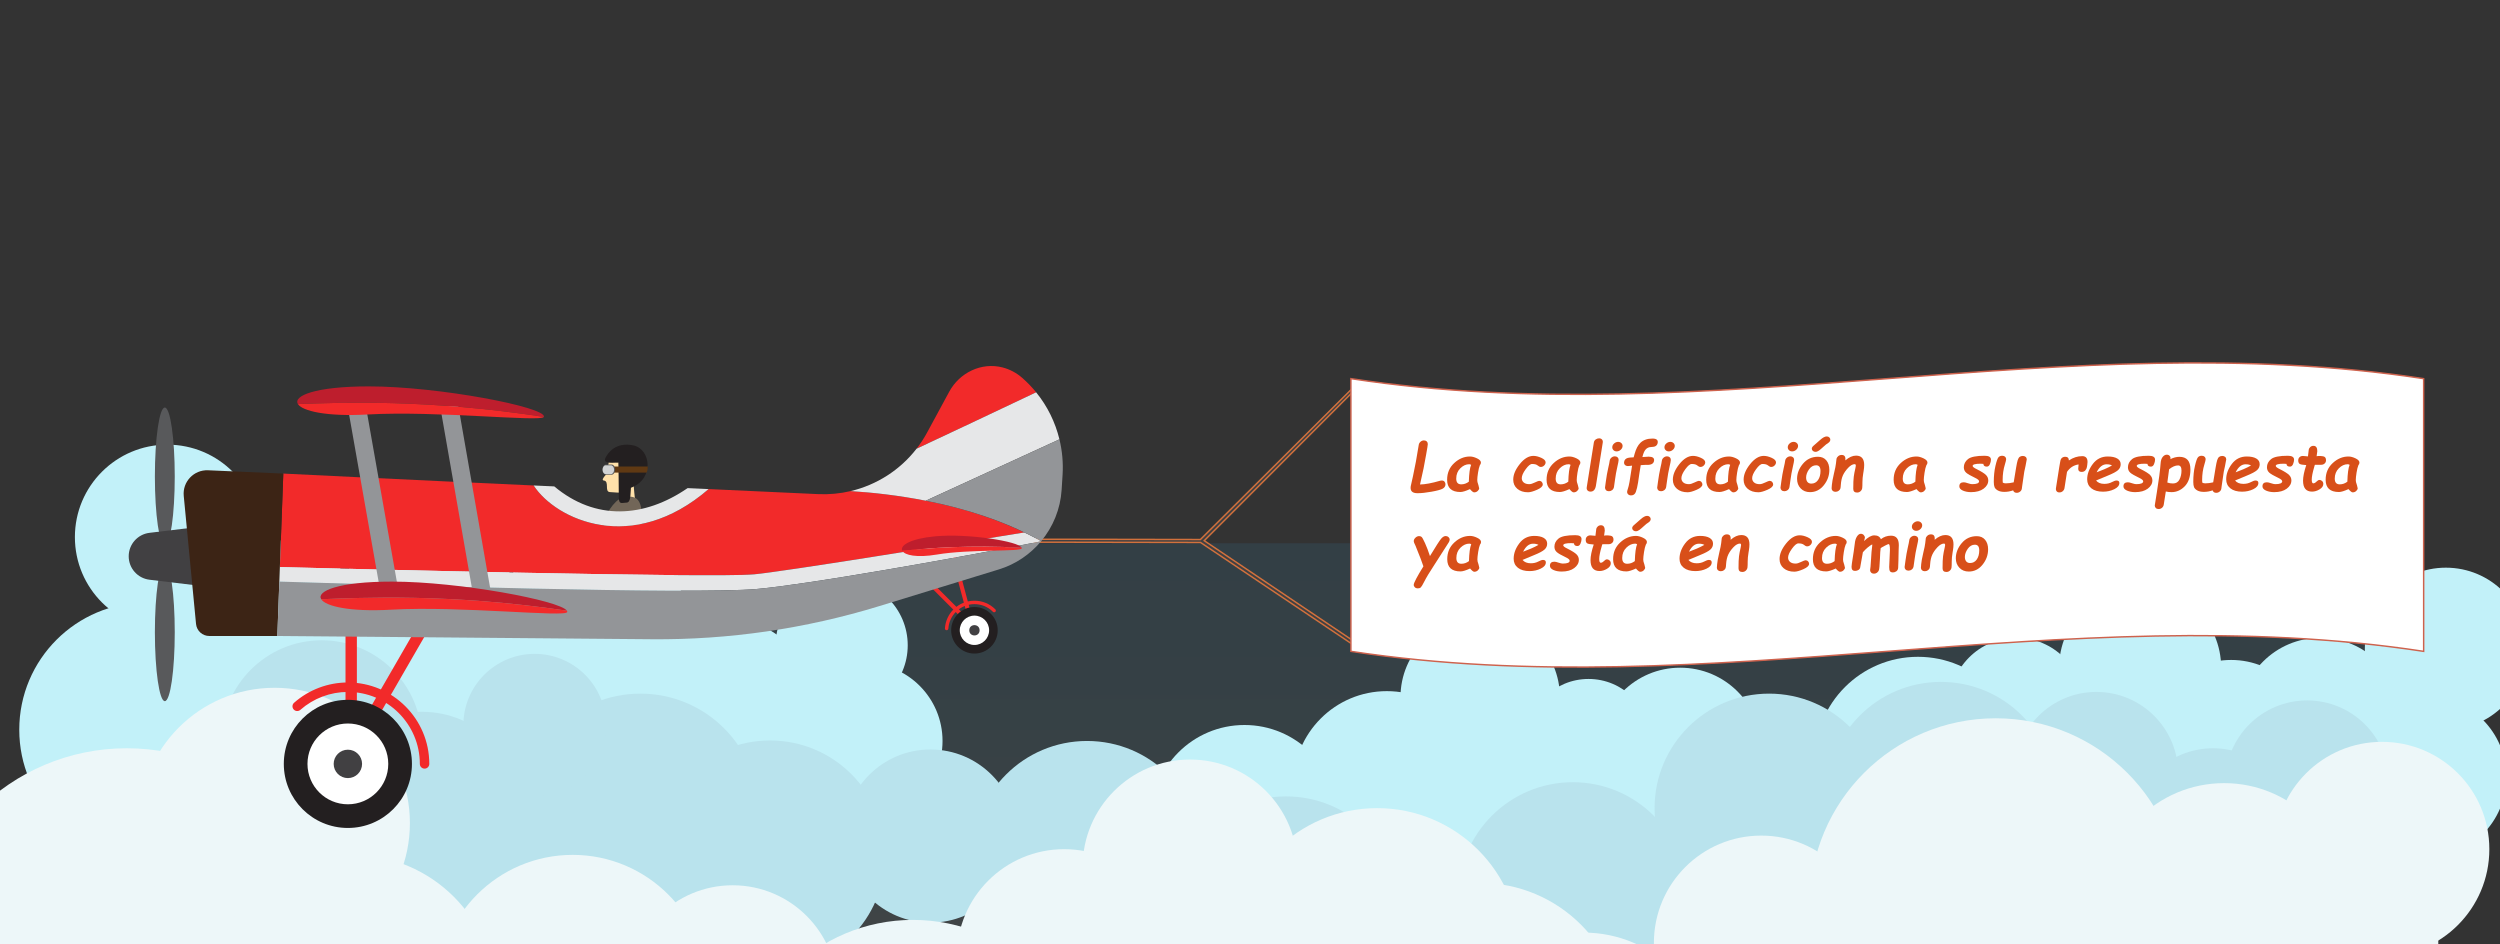 <?xml version="1.0" encoding="utf-8"?>
<!-- Generator: Adobe Illustrator 16.0.3, SVG Export Plug-In . SVG Version: 6.00 Build 0)  -->
<!DOCTYPE svg PUBLIC "-//W3C//DTD SVG 1.1//EN" "http://www.w3.org/Graphics/SVG/1.1/DTD/svg11.dtd">
<svg version="1.1" xmlns="http://www.w3.org/2000/svg" xmlns:xlink="http://www.w3.org/1999/xlink" x="0px" y="0px" width="1700px"
	 height="642.185px" viewBox="0 0 1700 642.185" enable-background="new 0 0 1700 642.185" xml:space="preserve">
<rect x="0" y="0" width="1700" height="642.185" fill="#333333" stroke="none"/>
<g id="Layer_2">
	<linearGradient id="SVGID_1_" gradientUnits="userSpaceOnUse" x1="856.451" y1="725.837" x2="856.451" y2="302.495">
		<stop  offset="0" style="stop-color:#FFFFFF"/>
		<stop  offset="0.132" style="stop-color:#CCEBF8"/>
		<stop  offset="0.286" style="stop-color:#98D6F0"/>
		<stop  offset="0.43" style="stop-color:#6FC6EB"/>
		<stop  offset="0.56" style="stop-color:#51BBE6"/>
		<stop  offset="0.672" style="stop-color:#3FB4E4"/>
		<stop  offset="0.753" style="stop-color:#39B1E3"/>
		<stop  offset="1" style="stop-color:#278FE1"/>
	</linearGradient>
	<rect x="99.904" y="369.394" opacity="0.1" fill="url(#SVGID_1_)" width="1513.096" height="272.791"/>
</g>
<g id="Layer_1">
	<g>
		<defs>
			<rect id="SVGID_2_" y="-557.815" width="1700" height="1200"/>
		</defs>
		<clipPath id="SVGID_3_">
			<use xlink:href="#SVGID_2_"  overflow="visible"/>
		</clipPath>
		<g clip-path="url(#SVGID_3_)">
			<g>
				<circle fill="#C2F1F9" cx="186.147" cy="430.132" r="62.87"/>
				<circle fill="#C2F1F9" cx="113.797" cy="365.232" r="62.87"/>
				<circle fill="#C2F1F9" cx="99.624" cy="496.218" r="86.523"/>
				<circle fill="#C2F1F9" cx="290.601" cy="442.182" r="76.951"/>
				<circle fill="#C2F1F9" cx="403.06" cy="422.601" r="63.501"/>
				<circle fill="#C2F1F9" cx="1036.119" cy="559.72" r="63.501"/>
				<circle fill="#C2F1F9" cx="943.028" cy="533.473" r="63.501"/>
				<circle fill="#C2F1F9" cx="1006.53" cy="474.122" r="54.202"/>
				<circle fill="#C2F1F9" cx="1080.21" cy="503.868" r="42.178"/>
				<circle fill="#C2F1F9" cx="846.244" cy="556.502" r="63.501"/>
				<circle fill="#C2F1F9" cx="1142.53" cy="509.13" r="55.101"/>
				<circle fill="#C2F1F9" cx="1455.284" cy="454.029" r="55.101"/>
				<circle fill="#C2F1F9" cx="1577.854" cy="488.807" r="55.101"/>
				<circle fill="#C2F1F9" cx="1649.276" cy="528.324" r="55.101"/>
				<circle fill="#C2F1F9" cx="1663.19" cy="441.117" r="55.101"/>
				<circle fill="#C2F1F9" cx="1517.187" cy="503.867" r="55.101"/>
				<circle fill="#C2F1F9" cx="1371.197" cy="479.21" r="45.505"/>
				<circle fill="#C2F1F9" cx="1304.204" cy="516.79" r="70.162"/>
				<circle fill="#C2F1F9" cx="1455.284" cy="516.79" r="55.101"/>
				<circle fill="#C2F1F9" cx="491.574" cy="483.421" r="63.501"/>
				<circle fill="#C2F1F9" cx="572.333" cy="438.791" r="44.92"/>
				<circle fill="#C2F1F9" cx="587.894" cy="503.867" r="53.031"/>
			</g>
			<g>
				<circle fill="#B9E3ED" cx="523.635" cy="581.727" r="78.211"/>
				<circle fill="#B9E3ED" cx="286.878" cy="552.134" r="68.123"/>
				<circle fill="#B9E3ED" cx="218.756" cy="503.515" r="68.123"/>
				<circle fill="#B9E3ED" cx="435.468" cy="552.134" r="80.466"/>
				<circle fill="#B9E3ED" cx="355.002" cy="607.169" r="80.466"/>
				<circle fill="#B9E3ED" cx="363.566" cy="493.093" r="48.465"/>
				<circle fill="#B9E3ED" cx="632.704" cy="568.524" r="58.88"/>
				<circle fill="#B9E3ED" cx="1202.984" cy="549.535" r="77.868"/>
				<circle fill="#B9E3ED" cx="1069.509" cy="609.766" r="77.868"/>
				<circle fill="#B9E3ED" cx="1319.811" cy="541.558" r="77.869"/>
				<circle fill="#B9E3ED" cx="1425.549" cy="526.118" r="55.607"/>
				<circle fill="#B9E3ED" cx="1504.853" cy="564.421" r="55.607"/>
				<circle fill="#B9E3ED" cx="1568.852" cy="531.897" r="55.607"/>
				<circle fill="#B9E3ED" cx="739.198" cy="581.727" r="77.868"/>
				<circle fill="#B9E3ED" cx="874.565" cy="619.426" r="77.869"/>
			</g>
			<g>
				<circle fill="#EDF7F9" cx="86.216" cy="652.037" r="143.217"/>
				<circle fill="#EDF7F9" cx="186.708" cy="559.72" r="92.026"/>
				<circle fill="#EDF7F9" cx="832.829" cy="743.923" r="93.63"/>
				<circle fill="#EDF7F9" cx="389.419" cy="673.136" r="91.822"/>
				<circle fill="#EDF7F9" cx="498.197" cy="673.136" r="71.148"/>
				<circle fill="#EDF7F9" cx="1006.529" cy="697.294" r="96.91"/>
				<circle fill="#EDF7F9" cx="936.471" cy="646.729" r="97.194"/>
				<circle fill="#EDF7F9" cx="1269.725" cy="754.731" r="126.481"/>
				<circle fill="#EDF7F9" cx="1357.075" cy="614.914" r="126.481"/>
				<circle fill="#EDF7F9" cx="1512.441" cy="614.914" r="82.38"/>
				<circle fill="#EDF7F9" cx="1197.631" cy="641.187" r="72.986"/>
				<circle fill="#EDF7F9" cx="1546.778" cy="701.235" r="72.986"/>
				<circle fill="#EDF7F9" cx="1598.586" cy="641.187" r="59.46"/>
				<circle fill="#EDF7F9" cx="1430.062" cy="697.294" r="72.986"/>
				<circle fill="#EDF7F9" cx="1619.764" cy="577.442" r="72.986"/>
				<circle fill="#EDF7F9" cx="1076.886" cy="720.283" r="86.125"/>
				<circle fill="#EDF7F9" cx="1105.731" cy="813.435" r="86.125"/>
				<path fill="#EDF7F9" d="M1633.75,822.247c0,108.713,27.774,58.965-528.019,58.965s-1113.78,84.5-1121.2-5.751
					c-23.24-282.659,537.627-223.424,1137.857-155.658C1678.183,719.803,1633.75,713.534,1633.75,822.247z"/>
				<circle fill="#EDF7F9" cx="620.809" cy="743.923" r="118.39"/>
				<circle fill="#EDF7F9" cx="723.658" cy="650.479" r="73.037"/>
				<circle fill="#EDF7F9" cx="809.214" cy="589.522" r="73.038"/>
				<circle fill="#EDF7F9" cx="239.813" cy="678.618" r="97.305"/>
			</g>
		</g>
	</g>
	<g>
		<g>
			<path fill="#FFE1AA" d="M414.217,312.753c-0.694,3.089-0.927,8.649-2.471,10.349c-1.545,1.699-2.676,3.502-1.197,3.65
				c4.055,0.405,0.348,7.471,4.055,7.857s7.105,0.387,7.105,0.387l1.081,6.797h6.874l2.239-1.082c0,0-1.158-11.121-1.081-11.507
				c0.077-0.387,4.325-10.35,3.939-10.813c-0.387-0.463-3.245-8.805-3.245-8.805h-14.287L414.217,312.753z"/>
			<path fill="#726658" d="M410.549,353.803c3.012-6.488,8.341-15.756,15.523-16.104s10.427,2.086,10.542,15.524
				c0.116,13.438-4.981,9.847-4.981,9.847l-21.084-2.78V353.803z"/>
			<path fill="#231F20" d="M411.649,311.459c1.6-3.371,6.97-11.142,19.02-8.592c12.048,2.549,14.364,22.861-1.623,28.809
				c-0.463,4.556,0.051,10.117-3.103,10.117s-5.239,1.791-5.161-4.125c0.077-5.916-0.297-23.082-0.297-23.082
				C418.632,314.354,409.486,316.016,411.649,311.459z"/>
			<path fill="#603913" d="M439.724,321.363h-23.034v-4.111c0,0,19.748-0.029,23.791,0
				C440.556,319.539,439.724,321.363,439.724,321.363z"/>
			<path fill="#58595B" d="M418.252,319.337c0,1.919-1.036,3.476-2.316,3.476h-3.881c-1.28,0-2.317-1.557-2.317-3.476l0,0
				c0-1.92,1.037-3.476,2.317-3.476h3.881C417.216,315.861,418.252,317.417,418.252,319.337L418.252,319.337z"/>
			<path fill="#D1D3D4" d="M417.586,319.406c0,1.657-0.955,3-2.136,3h-3.577c-1.18,0-2.136-1.343-2.136-3l0,0
				c0-1.658,0.956-3.001,2.136-3.001h3.577C416.631,316.405,417.586,317.748,417.586,319.406L417.586,319.406z"/>
		</g>
		<g>
			<g>
				<g>
					<path fill="#414042" stroke="#D3713C" stroke-miterlimit="10" d="M923.802,440.91l-107.444-72.041l-118.814-0.213l0.004-2
						l118.719,0.213l107.703-107.125L923.802,440.91z M818.868,367.662l102.768,69.082l-1.167-170.834L818.868,367.662z"/>
				</g>
				<path fill="#FFFFFF" stroke="#CE624D" stroke-miterlimit="10" d="M1648.084,442.919c-243.156-37.087-486.31,37.089-729.464,0
					c0-61.813,0-123.625,0-185.438c243.154,37.087,486.308-37.088,729.464,0C1648.084,319.294,1648.084,381.106,1648.084,442.919z"
					/>
			</g>
			<g>
				
					<rect x="275.881" y="383.727" transform="matrix(0.866 0.5 -0.5 0.866 257.809 -80.88)" fill="#F22A2A" width="7.727" height="113.28"/>
				
					<rect x="642.729" y="394.74" transform="matrix(0.708 -0.707 0.707 0.708 -100.632 574.7)" fill="#F22A2A" width="2.808" height="28.422"/>
				
					<rect x="651.992" y="376.6" transform="matrix(0.966 -0.259 0.259 0.966 -80.56 182.736)" fill="#F22A2A" width="2.81" height="41.159"/>
				<g>
					<path fill="#F22A2A" d="M512.771,390.549c19.244-1.738,134.654-20.454,183.781-28.486
						c-39.175-18.877-83.792-25.921-118.112-28.121c-7.12,1.682-14.535,2.406-22.066,2.061l-74.521-3.43
						c-51.894,44.926-103.673,20.969-118.983-2.449c-76.457-3.452-170.22-8.09-170.22-8.09l-2.341,63.567
						C229.977,386.646,483.482,393.191,512.771,390.549z"/>
					<path fill="#E6E7E8" d="M512.771,390.549c-29.289,2.643-282.795-3.903-322.463-4.948l-0.365,9.888
						c70.035,2.069,280.582,8.92,324.717,5.013c34.182-3.024,131.738-20.32,193.221-32.375c0.044-0.052,0.095-0.099,0.136-0.151
						c-3.751-2.104-7.591-4.046-11.464-5.912C647.426,370.095,532.016,388.811,512.771,390.549z"/>
				</g>
				<path fill="#E6E7E8" d="M481.853,332.572l-14.274-0.657c-29.644,20.344-62.772,22.231-90.674-1.163
					c-4.593-0.204-9.282-0.414-14.035-0.629C378.18,353.541,429.959,377.498,481.853,332.572z"/>
				<ellipse fill="#58595B" cx="112.075" cy="323.994" rx="6.757" ry="46.864"/>
				<ellipse fill="#58595B" cx="112.075" cy="429.928" rx="6.757" ry="46.863"/>
				<rect x="234.944" y="406.137" fill="#F22A2A" width="7.726" height="78.225"/>
				<circle fill="#231F20" cx="236.554" cy="519.449" r="43.566"/>
				<path fill="#414042" d="M145.351,399.484l-43.695-5.27c-8.067-0.973-14.138-7.818-14.138-15.945l0,0
					c0-8.127,6.07-14.973,14.138-15.945l43.695-5.271V399.484z"/>
				<g>
					<path fill="#F22A2A" d="M288.705,522.67c-1.778,0-3.219-1.441-3.219-3.221c0-26.979-21.951-48.93-48.933-48.93
						c-11.912,0-23.39,4.33-32.321,12.193c-1.336,1.176-3.37,1.045-4.543-0.289c-1.176-1.334-1.046-3.369,0.289-4.543
						c10.107-8.901,23.097-13.799,36.575-13.799c30.532,0,55.369,24.838,55.369,55.367
						C291.923,521.229,290.482,522.67,288.705,522.67z"/>
				</g>
				<path fill="#FFFFFF" d="M264.024,519.449c0-15.172-12.3-27.469-27.471-27.469c-15.172,0-27.471,12.297-27.471,27.469
					c0,15.174,12.299,27.473,27.471,27.473C251.725,546.922,264.024,534.623,264.024,519.449z"/>
				<circle fill="#414042" cx="236.554" cy="519.449" r="9.658"/>
				<circle fill="#231F20" cx="662.618" cy="428.595" r="15.83"/>
				<g>
					<path fill="#F22A2A" d="M643.709,428.555c-0.024,0-0.051-0.002-0.075-0.004c-0.645-0.041-1.136-0.596-1.092-1.241
						c0.31-4.884,2.39-9.479,5.851-12.942c3.798-3.797,8.852-5.891,14.226-5.891c5.375,0,10.427,2.094,14.227,5.891
						c0.457,0.458,0.457,1.199,0,1.656c-0.457,0.455-1.198,0.455-1.653,0c-3.358-3.359-7.825-5.209-12.573-5.209
						c-4.749,0-9.214,1.85-12.57,5.209c-3.063,3.059-4.897,7.119-5.175,11.436C644.836,428.077,644.32,428.555,643.709,428.555z"/>
				</g>
				<circle fill="#FFFFFF" cx="662.618" cy="428.595" r="9.981"/>
				<circle fill="#414042" cx="662.618" cy="428.595" r="3.509"/>
				<path fill="#3C2415" d="M188.581,432.471h-46.275c-4.658,0-8.556-3.541-9.002-8.18l-8.36-87.063
					c-0.925-9.637,6.888-17.867,16.561-17.441l51.146,2.246L188.581,432.471z"/>
				<path fill="#939598" d="M514.66,400.502c-44.135,3.906-254.682-2.944-324.717-5.014l-1.362,36.982l254.521,2.217
					c52.433,0.457,104.622-7.137,154.751-22.516l81.35-24.957c11.479-3.521,21.317-10.283,28.679-19.089
					C646.398,380.181,548.842,397.477,514.66,400.502z"/>
				<g>
					
						<rect x="188.895" y="333.805" transform="matrix(0.174 0.985 -0.985 0.174 544.449 30.616)" fill="#939598" width="130.154" height="12.205"/>
				</g>
				<g>
					<polygon fill="#939598" points="322.505,408.966 299.4,276.877 311.423,274.771 334.527,406.859 					"/>
				</g>
				<path fill="#F22A2A" d="M695.019,256.873c-3.963-3.455-8.524-5.786-13.292-7.017c-14.295-3.691-29.206,3.505-36.239,16.486
					l-15.088,27.851c-2.097,3.871-4.489,7.517-7.133,10.924c21.35-10,53.518-25.113,81.306-38.348
					C701.695,263.234,698.508,259.919,695.019,256.873z"/>
				<g>
					<path fill="#E6E7E8" d="M704.572,266.77c-27.788,13.234-59.956,28.348-81.306,38.348
						c-11.252,14.508-27.123,24.643-44.826,28.824c15.414,0.988,32.922,2.973,51.067,6.539l90.906-41.739
						C717.582,287.082,712.198,276.141,704.572,266.77z"/>
					<path fill="#939598" d="M629.508,340.48c26.255,5.16,53.857,13.66,78.509,27.494c8.02-9.655,13.058-21.757,13.891-34.861
						l0.646-10.223c0.519-8.211-0.244-16.339-2.139-24.149L629.508,340.48z"/>
				</g>
				<g>
					<path fill="#BE1E2D" d="M369.845,283.484c0.013-0.027,0.035-0.052,0.042-0.08c1.337-6.556-71.439-20.657-119.135-20.657
						c-36.652,0-51.608,6.536-48.146,12.032C232.059,273.669,290.931,271.357,369.845,283.484z"/>
					<path fill="#F22A2A" d="M202.606,274.779c2.965,4.705,19.428,8.648,47.368,7.072c47.275-2.668,118.086,5.241,119.87,1.633
						C290.931,271.357,232.059,273.669,202.606,274.779z"/>
				</g>
				<g>
					<path fill="#BE1E2D" d="M385.497,415.27c-4.604-6.855-73.239-19.779-118.898-19.779c-36.544,0-51.521,6.5-48.176,11.986
						C245.479,406.518,304.639,403.32,385.497,415.27z"/>
					<path fill="#F22A2A" d="M218.423,407.477c2.882,4.726,19.361,8.701,47.399,7.12c47.619-2.687,119.133,5.358,119.911,1.554
						c0.056-0.281-0.032-0.576-0.236-0.881C304.639,403.32,245.479,406.518,218.423,407.477z"/>
				</g>
				<g>
					<path fill="#BE1E2D" d="M694.731,372.461c-1.693-4.277-36.263-9.832-58.621-7.783c-17.556,1.609-24.403,6.457-22.543,9.871
						C631.692,372.645,659.455,370.533,694.731,372.461z"/>
					<path fill="#F22A2A" d="M613.567,374.549c1.617,2.967,9.812,4.85,23.306,2.572c22.811-3.85,57.782-1.786,57.93-4.293
						c0.01-0.121-0.024-0.243-0.071-0.367C659.455,370.533,631.692,372.645,613.567,374.549z"/>
				</g>
			</g>
		</g>
	</g>
	<g>
		<path fill="#D84F19" d="M959.301,330.634l1.537-6.899c1.333-6.035,2.637-13.118,3.912-21.247c0.116-0.776,0.512-1.473,1.186-2.088
			s1.458-0.923,2.352-0.923c0.776,0,1.406,0.234,1.89,0.703s0.726,1.077,0.726,1.823c0,0.572-0.374,2.916-1.121,7.031l-1.736,9.361
			c-0.41,2.124-1.223,5.808-2.438,11.052c3.457-0.044,8.042-0.901,13.755-2.571c0.366-0.088,0.695-0.131,0.988-0.131
			c0.894,0,1.546,0.271,1.956,0.813s0.615,1.106,0.615,1.691c0,1.334-0.634,2.348-1.9,3.044c-1.268,0.695-3.794,1.384-7.581,2.065
			c-3.786,0.681-6.969,1.021-9.547,1.021c-3.12,0-4.68-1.201-4.68-3.604C959.213,331.425,959.241,331.044,959.301,330.634z"/>
		<path fill="#D84F19" d="M999.576,332.589c-2.886,1.318-5.047,1.979-6.482,1.979c-6.035,0-9.053-2.776-9.053-8.328
			c0-4.614,1.611-8.404,4.834-11.371c3.223-2.966,6.79-4.449,10.701-4.449c1.436,0,3.036,0.421,4.801,1.264
			c1.766,0.842,2.648,1.798,2.648,2.867c0,0.659-0.235,1.245-0.703,1.758c-0.499,1.172-0.92,2.871-1.264,5.098
			c-0.345,2.227-0.517,3.896-0.517,5.01c0,0.645,0.044,1.099,0.132,1.362l0.659,2.153c0.337,1.143,0.505,1.846,0.505,2.109
			c0,0.557-0.329,1.157-0.988,1.802s-1.473,0.967-2.439,0.967C1001.78,334.809,1000.836,334.068,999.576,332.589z M1000.346,316.088
			c-0.439-0.278-0.857-0.417-1.253-0.417c-2.183,0-4.204,0.919-6.064,2.757c-1.86,1.839-2.79,4.187-2.79,7.042
			c0,2.594,1.135,3.89,3.405,3.89c1.846,0,3.566-0.601,5.163-1.802C998.968,322.021,999.48,318.197,1000.346,316.088z"/>
		<path fill="#D84F19" d="M1028.998,326.151c0-3.354,1.486-6.885,4.46-10.591s6.057-5.56,9.251-5.56c1.625,0,3.416,0.443,5.372,1.33
			c1.955,0.886,2.933,1.908,2.933,3.064c0,0.777-0.325,1.491-0.978,2.143c-0.651,0.652-1.417,0.979-2.296,0.979
			c-0.659,0-1.362-0.33-2.109-0.989c-0.776-0.688-2.051-1.032-3.823-1.032c-1.172,0-2.633,1.208-4.384,3.625
			c-1.75,2.417-2.625,4.432-2.625,6.043c0,1.201,0.446,2.179,1.34,2.933c0.894,0.755,2.153,1.132,3.779,1.132
			c0.996,0,2.256-0.381,3.779-1.143c1.582-0.747,2.556-1.121,2.922-1.121c0.718,0,1.308,0.246,1.77,0.736
			c0.461,0.491,0.691,1.059,0.691,1.703c0,1.289-1.296,2.501-3.889,3.637c-2.593,1.135-4.637,1.703-6.131,1.703
			c-3.031,0-5.467-0.791-7.306-2.373C1029.917,330.788,1028.998,328.715,1028.998,326.151z"/>
		<path fill="#D84F19" d="M1067.208,332.589c-2.886,1.318-5.047,1.979-6.481,1.979c-6.036,0-9.053-2.776-9.053-8.328
			c0-4.614,1.61-8.404,4.834-11.371c3.222-2.966,6.789-4.449,10.7-4.449c1.436,0,3.036,0.421,4.801,1.264
			c1.766,0.842,2.647,1.798,2.647,2.867c0,0.659-0.234,1.245-0.703,1.758c-0.498,1.172-0.919,2.871-1.263,5.098
			c-0.345,2.227-0.517,3.896-0.517,5.01c0,0.645,0.044,1.099,0.132,1.362l0.659,2.153c0.337,1.143,0.506,1.846,0.506,2.109
			c0,0.557-0.33,1.157-0.989,1.802s-1.472,0.967-2.438,0.967C1069.412,334.809,1068.468,334.068,1067.208,332.589z
			 M1067.977,316.088c-0.439-0.278-0.856-0.417-1.252-0.417c-2.183,0-4.204,0.919-6.064,2.757c-1.86,1.839-2.791,4.187-2.791,7.042
			c0,2.594,1.136,3.89,3.406,3.89c1.846,0,3.566-0.601,5.164-1.802C1066.6,322.021,1067.112,318.197,1067.977,316.088z"/>
		<path fill="#D84F19" d="M1085.248,330.128c-0.439,2.784-1.67,4.176-3.691,4.176c-0.865,0-1.546-0.271-2.044-0.813
			s-0.674-1.26-0.527-2.153l4.834-30.432c0.132-0.85,0.546-1.535,1.241-2.055c0.696-0.521,1.461-0.78,2.297-0.78
			c0.879,0,1.549,0.268,2.01,0.802c0.462,0.535,0.634,1.213,0.517,2.033L1085.248,330.128z"/>
		<path fill="#D84F19" d="M1094.059,334.04c-0.806,0-1.449-0.231-1.934-0.692c-0.482-0.462-0.725-1.051-0.725-1.769l0.615-4.482
			c0.396-3.018,0.923-5.984,1.582-8.899c0.513-2.153,0.842-3.802,0.988-4.944c0.117-0.805,0.517-1.497,1.198-2.076
			c0.681-0.578,1.453-0.867,2.317-0.867c0.762,0,1.381,0.227,1.857,0.681c0.476,0.454,0.714,1.048,0.714,1.78
			c0,0.586-0.322,2.277-0.967,5.075s-1.132,5.501-1.461,8.108c-0.33,2.607-0.579,4.35-0.747,5.229
			c-0.169,0.879-0.579,1.575-1.23,2.088C1095.615,333.783,1094.879,334.04,1094.059,334.04z M1096.344,304.179
			c0-1.011,0.418-1.882,1.253-2.615c0.835-0.731,1.75-1.098,2.747-1.098c0.834,0,1.545,0.267,2.131,0.802
			c0.586,0.534,0.879,1.183,0.879,1.944c0,0.981-0.414,1.85-1.241,2.604c-0.828,0.755-1.762,1.132-2.802,1.132
			c-0.85,0-1.557-0.271-2.12-0.813C1096.626,305.593,1096.344,304.94,1096.344,304.179z"/>
		<path fill="#D84F19" d="M1116.822,310.792c1.991-0.176,3.412-0.264,4.262-0.264c2.739,0,3.963,0.938,3.67,2.813
			c-0.308,1.934-1.912,2.857-4.813,2.77c-0.922-0.029-2.336,0.036-4.24,0.197c-0.293,1.553-0.615,3.53-0.967,5.933
			c-0.498,3.457-0.784,5.427-0.857,5.911c-0.425,2.68-0.93,4.805-1.516,6.371c-0.586,1.567-1.678,2.352-3.273,2.352
			c-0.821,0-1.491-0.264-2.011-0.791c-0.521-0.527-0.722-1.194-0.604-2c0.029-0.19,0.073-0.373,0.132-0.549
			c0.688-2.095,1.179-4.064,1.472-5.91l1.736-10.986c-0.264,0.015-0.755,0.073-1.473,0.176c-0.57,0.073-1.003,0.109-1.296,0.109
			c-0.894,0-1.593-0.26-2.099-0.78c-0.505-0.52-0.685-1.22-0.538-2.099c0.205-1.361,1.062-2.255,2.571-2.68
			c0.673-0.19,1.977-0.315,3.91-0.374c0.059-0.264,0.286-1.091,0.682-2.483c0.923-3.266,2.189-5.697,3.801-7.295
			c2.021-1.991,4.791-2.988,8.307-2.988c2.68,0,3.867,0.96,3.559,2.879c-0.307,1.904-1.706,2.856-4.196,2.856
			c-1.772,0-3.157,0.623-4.153,1.868c-0.746,0.922-1.377,2.365-1.889,4.328L1116.822,310.792z"/>
		<path fill="#D84F19" d="M1129.545,334.04c-0.807,0-1.451-0.231-1.934-0.692c-0.484-0.462-0.726-1.051-0.726-1.769l0.615-4.482
			c0.396-3.018,0.923-5.984,1.582-8.899c0.513-2.153,0.842-3.802,0.989-4.944c0.116-0.805,0.516-1.497,1.197-2.076
			c0.681-0.578,1.453-0.867,2.318-0.867c0.761,0,1.38,0.227,1.856,0.681c0.476,0.454,0.714,1.048,0.714,1.78
			c0,0.586-0.322,2.277-0.967,5.075s-1.132,5.501-1.461,8.108c-0.33,2.607-0.579,4.35-0.747,5.229
			c-0.169,0.879-0.579,1.575-1.23,2.088C1131.101,333.783,1130.364,334.04,1129.545,334.04z M1131.83,304.179
			c0-1.011,0.417-1.882,1.252-2.615c0.835-0.731,1.75-1.098,2.746-1.098c0.836,0,1.546,0.267,2.132,0.802
			c0.586,0.534,0.879,1.183,0.879,1.944c0,0.981-0.414,1.85-1.241,2.604c-0.828,0.755-1.762,1.132-2.802,1.132
			c-0.85,0-1.557-0.271-2.12-0.813C1132.111,305.593,1131.83,304.94,1131.83,304.179z"/>
		<path fill="#D84F19" d="M1137.543,326.151c0-3.354,1.486-6.885,4.46-10.591s6.057-5.56,9.251-5.56c1.625,0,3.416,0.443,5.372,1.33
			c1.955,0.886,2.933,1.908,2.933,3.064c0,0.777-0.325,1.491-0.978,2.143c-0.651,0.652-1.417,0.979-2.296,0.979
			c-0.659,0-1.362-0.33-2.109-0.989c-0.776-0.688-2.051-1.032-3.823-1.032c-1.172,0-2.633,1.208-4.384,3.625
			c-1.75,2.417-2.625,4.432-2.625,6.043c0,1.201,0.446,2.179,1.34,2.933c0.894,0.755,2.153,1.132,3.779,1.132
			c0.996,0,2.256-0.381,3.779-1.143c1.582-0.747,2.556-1.121,2.922-1.121c0.718,0,1.308,0.246,1.77,0.736
			c0.461,0.491,0.691,1.059,0.691,1.703c0,1.289-1.296,2.501-3.889,3.637c-2.593,1.135-4.637,1.703-6.131,1.703
			c-3.031,0-5.467-0.791-7.306-2.373C1138.462,330.788,1137.543,328.715,1137.543,326.151z"/>
		<path fill="#D84F19" d="M1175.753,332.589c-2.886,1.318-5.047,1.979-6.481,1.979c-6.036,0-9.053-2.776-9.053-8.328
			c0-4.614,1.61-8.404,4.834-11.371c3.222-2.966,6.789-4.449,10.7-4.449c1.436,0,3.036,0.421,4.801,1.264
			c1.766,0.842,2.647,1.798,2.647,2.867c0,0.659-0.234,1.245-0.703,1.758c-0.498,1.172-0.919,2.871-1.263,5.098
			c-0.345,2.227-0.517,3.896-0.517,5.01c0,0.645,0.044,1.099,0.132,1.362l0.659,2.153c0.337,1.143,0.506,1.846,0.506,2.109
			c0,0.557-0.33,1.157-0.989,1.802s-1.472,0.967-2.438,0.967C1177.957,334.809,1177.013,334.068,1175.753,332.589z
			 M1176.521,316.088c-0.439-0.278-0.856-0.417-1.252-0.417c-2.183,0-4.204,0.919-6.064,2.757c-1.86,1.839-2.791,4.187-2.791,7.042
			c0,2.594,1.136,3.89,3.406,3.89c1.846,0,3.566-0.601,5.164-1.802C1175.145,322.021,1175.657,318.197,1176.521,316.088z"/>
		<path fill="#D84F19" d="M1185.662,326.151c0-3.354,1.487-6.885,4.461-10.591s6.057-5.56,9.25-5.56c1.627,0,3.417,0.443,5.373,1.33
			c1.955,0.886,2.934,1.908,2.934,3.064c0,0.777-0.326,1.491-0.979,2.143c-0.651,0.652-1.417,0.979-2.296,0.979
			c-0.659,0-1.362-0.33-2.109-0.989c-0.776-0.688-2.051-1.032-3.823-1.032c-1.172,0-2.633,1.208-4.384,3.625
			c-1.75,2.417-2.626,4.432-2.626,6.043c0,1.201,0.447,2.179,1.341,2.933c0.894,0.755,2.153,1.132,3.779,1.132
			c0.996,0,2.256-0.381,3.779-1.143c1.582-0.747,2.556-1.121,2.923-1.121c0.717,0,1.307,0.246,1.769,0.736
			c0.461,0.491,0.692,1.059,0.692,1.703c0,1.289-1.297,2.501-3.89,3.637c-2.593,1.135-4.636,1.703-6.13,1.703
			c-3.033,0-5.468-0.791-7.307-2.373C1186.582,330.788,1185.662,328.715,1185.662,326.151z"/>
		<path fill="#D84F19" d="M1213.393,334.04c-0.807,0-1.451-0.231-1.934-0.692c-0.484-0.462-0.726-1.051-0.726-1.769l0.615-4.482
			c0.396-3.018,0.923-5.984,1.582-8.899c0.513-2.153,0.842-3.802,0.989-4.944c0.116-0.805,0.516-1.497,1.197-2.076
			c0.681-0.578,1.453-0.867,2.318-0.867c0.761,0,1.38,0.227,1.856,0.681c0.476,0.454,0.714,1.048,0.714,1.78
			c0,0.586-0.322,2.277-0.967,5.075s-1.132,5.501-1.461,8.108c-0.33,2.607-0.579,4.35-0.747,5.229
			c-0.169,0.879-0.579,1.575-1.23,2.088C1214.948,333.783,1214.212,334.04,1213.393,334.04z M1215.678,304.179
			c0-1.011,0.417-1.882,1.252-2.615c0.835-0.731,1.75-1.098,2.746-1.098c0.836,0,1.546,0.267,2.132,0.802
			c0.586,0.534,0.879,1.183,0.879,1.944c0,0.981-0.414,1.85-1.241,2.604c-0.828,0.755-1.762,1.132-2.802,1.132
			c-0.85,0-1.557-0.271-2.12-0.813C1215.959,305.593,1215.678,304.94,1215.678,304.179z"/>
		<path fill="#D84F19" d="M1222.006,325.624c0-3.662,1.329-7.082,3.987-10.262c2.659-3.178,6.075-4.768,10.251-4.768
			c2.401,0,4.288,0.816,5.657,2.45c1.37,1.633,2.055,3.79,2.055,6.471c0,3.853-1.256,7.339-3.769,10.459
			c-2.512,3.12-5.644,4.681-9.393,4.681c-2.608,0-4.725-0.854-6.351-2.561C1222.818,330.389,1222.006,328.231,1222.006,325.624z
			 M1228.158,324.745c0,1.245,0.304,2.241,0.911,2.988c0.608,0.747,1.483,1.121,2.626,1.121c1.904,0,3.42-0.803,4.549-2.406
			c1.127-1.604,1.691-3.666,1.691-6.186c0-2.578-0.988-3.867-2.967-3.867c-1.934,0-3.552,0.934-4.855,2.802
			C1228.81,321.064,1228.158,322.914,1228.158,324.745z M1234.508,307.255c-0.688,0-1.274-0.212-1.758-0.637
			s-0.725-0.924-0.725-1.494c0-0.732,0.465-1.473,1.395-2.22c0.931-0.747,2.311-1.956,4.143-3.626
			c1.83-1.67,3.368-2.504,4.613-2.504c0.718,0,1.304,0.219,1.758,0.658s0.682,0.945,0.682,1.517c0,0.864-0.483,1.626-1.45,2.285
			c-0.835,0.469-1.948,1.355-3.34,2.659c-1.143,1.069-2.117,1.896-2.923,2.482S1235.299,307.255,1234.508,307.255z"/>
		<path fill="#D84F19" d="M1254.854,313.056c2.476-2.153,4.893-3.23,7.252-3.23c3.691,0,5.537,2.125,5.537,6.373
			c0,1.157-0.125,2.512-0.374,4.064l-0.264,1.582c-0.366,2.197-0.55,4.146-0.55,5.845c0,1.992-0.051,3.395-0.153,4.208
			c-0.103,0.813-0.479,1.523-1.132,2.131c-0.651,0.608-1.432,0.912-2.34,0.912c-1.743,0-2.615-0.843-2.615-2.527
			c0-3.705,0.11-6.427,0.33-8.162c0.22-1.736,0.586-3.666,1.099-5.79c0.205-0.82,0.308-1.398,0.308-1.735
			c0-0.732-0.249-1.1-0.747-1.1c-1.392,0-2.871,0.824-4.438,2.473c-1.567,1.647-2.75,3.332-3.549,5.054
			c-0.798,1.721-1.285,3.907-1.461,6.559c-0.059,1.274-0.176,2.157-0.352,2.647c-0.176,0.491-0.561,0.96-1.153,1.406
			c-0.594,0.447-1.308,0.67-2.143,0.67c-0.762,0-1.388-0.219-1.879-0.658c-0.49-0.439-0.735-1.004-0.735-1.692l0.176-2.373
			c0.116-1.611,0.585-4.175,1.406-7.69c0.791-3.252,1.244-5.5,1.361-6.746c0.117-1.376,0.238-2.431,0.363-3.164
			c0.124-0.731,0.52-1.373,1.187-1.922c0.666-0.55,1.446-0.824,2.34-0.824c1.904,0,2.747,1.143,2.526,3.428V313.056z"/>
		<path fill="#D84F19" d="M1303.216,332.589c-2.886,1.318-5.047,1.979-6.481,1.979c-6.036,0-9.053-2.776-9.053-8.328
			c0-4.614,1.61-8.404,4.834-11.371c3.222-2.966,6.789-4.449,10.7-4.449c1.436,0,3.036,0.421,4.801,1.264
			c1.766,0.842,2.647,1.798,2.647,2.867c0,0.659-0.234,1.245-0.703,1.758c-0.498,1.172-0.919,2.871-1.263,5.098
			c-0.345,2.227-0.517,3.896-0.517,5.01c0,0.645,0.044,1.099,0.132,1.362l0.659,2.153c0.337,1.143,0.506,1.846,0.506,2.109
			c0,0.557-0.33,1.157-0.989,1.802s-1.472,0.967-2.438,0.967C1305.42,334.809,1304.476,334.068,1303.216,332.589z M1303.984,316.088
			c-0.439-0.278-0.856-0.417-1.252-0.417c-2.183,0-4.204,0.919-6.064,2.757c-1.86,1.839-2.791,4.187-2.791,7.042
			c0,2.594,1.136,3.89,3.406,3.89c1.846,0,3.566-0.601,5.164-1.802C1302.607,322.021,1303.12,318.197,1303.984,316.088z"/>
		<path fill="#D84F19" d="M1348.678,315.45c-0.601-0.088-1.201-0.131-1.801-0.131c-3.663,0-5.494,0.505-5.494,1.516
			c0,0.586,0.945,1.326,2.835,2.219c3.135,1.582,5.219,2.897,6.251,3.944c1.033,1.048,1.549,2.274,1.549,3.681
			c0,2.168-1.051,4.039-3.152,5.614c-2.103,1.574-4.955,2.362-8.559,2.362c-2.08,0-3.926-0.352-5.537-1.055
			s-2.417-1.663-2.417-2.879c0-1.846,1.003-2.769,3.011-2.769c0.673,0,1.604,0.213,2.79,0.638c1.304,0.425,2.263,0.637,2.878,0.637
			c3.164,0,4.746-0.651,4.746-1.955c0-0.703-0.894-1.479-2.68-2.33c-3.063-1.435-5.109-2.621-6.142-3.559
			c-1.033-0.938-1.55-2.154-1.55-3.648c0-2.167,0.938-4.013,2.813-5.537c1.875-1.522,5.662-2.285,11.36-2.285
			c2.842,0,4.263,0.887,4.263,2.659c0,0.923-0.234,1.941-0.703,3.054c-0.469,1.114-1.172,1.67-2.109,1.67
			C1349.55,317.296,1348.766,316.681,1348.678,315.45z"/>
		<path fill="#D84F19" d="M1376.518,320.658l-1.494,10.239c-0.074,0.527-0.133,0.988-0.176,1.385
			c-0.118,0.806-0.517,1.479-1.198,2.021c-0.681,0.541-1.446,0.813-2.296,0.813c-1.23,0-2.043-0.557-2.439-1.67
			c-1.948,0.688-3.926,1.033-5.932,1.033c-1.846,0-3.337-0.323-4.472-0.967c-1.136-0.645-1.875-1.392-2.22-2.242
			c-0.344-0.849-0.516-2.028-0.516-3.537c0-4.087,0.377-7.738,1.131-10.953c0.755-3.216,1.443-5.164,2.065-5.845
			c0.623-0.682,1.462-1.022,2.517-1.022c0.791,0,1.435,0.224,1.934,0.671c0.497,0.446,0.746,1.021,0.746,1.725
			c0,0.527-0.278,1.692-0.834,3.493c-1.026,3.282-1.539,6.819-1.539,10.613c0,0.659,0.029,1.245,0.088,1.758
			c0.557,0.337,1.224,0.506,2,0.506c1.685,0,3.494-0.228,5.428-0.682l1.647-10.02c0.396-2.373,0.758-4.079,1.088-5.119
			c0.329-1.04,0.776-1.77,1.34-2.187c0.564-0.418,1.278-0.626,2.143-0.626c0.791,0,1.432,0.219,1.923,0.658
			c0.49,0.439,0.736,1.004,0.736,1.692c0,0.249-0.279,1.735-0.836,4.46l-0.834,3.846V320.658z"/>
		<path fill="#D84F19" d="M1419.121,317.517c-0.117,0.834-0.472,1.607-1.065,2.317c-0.593,0.711-1.438,1.065-2.538,1.065
			c-1.553,0-2.328-0.703-2.328-2.109c0-0.233,0.021-0.49,0.065-0.769l0.198-2.22c-3.355,0.514-5.984,2.213-7.889,5.098
			l-1.714,11.009c-0.132,0.82-0.521,1.517-1.165,2.087c-0.645,0.572-1.421,0.857-2.328,0.857c-0.821,0-1.443-0.274-1.868-0.824
			c-0.425-0.549-0.571-1.256-0.439-2.12l2.263-14.392l0.55-3.143c0.161-1.025,0.355-1.758,0.582-2.197
			c0.228-0.439,0.594-0.813,1.099-1.121c0.506-0.307,1.095-0.461,1.77-0.461c1.64,0,2.482,0.835,2.526,2.505
			c2.9-1.948,5.925-2.923,9.075-2.923c2.401,0,3.604,1.326,3.604,3.978c0,0.571-0.06,1.201-0.176,1.89L1419.121,317.517z"/>
		<path fill="#D84F19" d="M1425.318,326.745c1.259,1.523,3.134,2.285,5.625,2.285c1.934,0,3.654-0.403,5.163-1.209
			c1.348-0.718,2.388-1.076,3.12-1.076c1.289,0,1.934,0.557,1.934,1.67c0,1.713-1.157,3.131-3.472,4.251
			c-2.314,1.121-4.849,1.681-7.603,1.681c-3.384,0-6.031-0.758-7.943-2.273c-1.911-1.517-2.867-3.556-2.867-6.119
			c0-3.589,1.278-7.076,3.834-10.459c2.557-3.385,5.943-5.076,10.162-5.076c2.77,0,4.926,0.458,6.472,1.373
			c1.545,0.916,2.317,2.216,2.317,3.9c0,1.597-0.611,2.94-1.834,4.032c-1.224,1.091-3.557,2.333-6.998,3.724L1425.318,326.745z
			 M1425.713,321.163l5.318-2.109c1.934-0.834,3.64-1.677,5.119-2.526c-0.864-0.542-2.088-0.813-3.67-0.813
			C1429.771,315.714,1427.516,317.531,1425.713,321.163z"/>
		<path fill="#D84F19" d="M1460.277,315.45c-0.602-0.088-1.202-0.131-1.803-0.131c-3.662,0-5.492,0.505-5.492,1.516
			c0,0.586,0.944,1.326,2.834,2.219c3.135,1.582,5.219,2.897,6.251,3.944c1.033,1.048,1.55,2.274,1.55,3.681
			c0,2.168-1.052,4.039-3.153,5.614c-2.103,1.574-4.955,2.362-8.559,2.362c-2.08,0-3.926-0.352-5.537-1.055
			s-2.417-1.663-2.417-2.879c0-1.846,1.003-2.769,3.01-2.769c0.674,0,1.604,0.213,2.791,0.638c1.304,0.425,2.264,0.637,2.879,0.637
			c3.164,0,4.746-0.651,4.746-1.955c0-0.703-0.895-1.479-2.682-2.33c-3.062-1.435-5.108-2.621-6.141-3.559
			c-1.033-0.938-1.549-2.154-1.549-3.648c0-2.167,0.937-4.013,2.813-5.537c1.874-1.522,5.661-2.285,11.359-2.285
			c2.842,0,4.263,0.887,4.263,2.659c0,0.923-0.234,1.941-0.703,3.054c-0.469,1.114-1.172,1.67-2.109,1.67
			C1461.148,317.296,1460.365,316.681,1460.277,315.45z"/>
		<path fill="#D84F19" d="M1472.758,334.216l-1.406,8.942c-0.132,0.864-0.527,1.578-1.187,2.143
			c-0.659,0.563-1.429,0.846-2.308,0.846c-0.806,0-1.442-0.23-1.911-0.692c-0.469-0.461-0.703-1.043-0.703-1.746
			c0-0.411,0.462-3.318,1.384-8.724c1.377-8.408,2.242-15.073,2.594-19.995c0.116-1.846,0.589-3.273,1.417-4.285
			c0.827-1.01,1.761-1.516,2.802-1.516c0.819,0,1.464,0.274,1.934,0.824c0.468,0.549,0.644,1.219,0.527,2.01l-0.088,0.221
			c2.138-1.069,4.196-1.604,6.174-1.604c4.995,0,7.492,2.85,7.492,8.548c0,5.039-1.292,8.877-3.878,11.514
			c-2.585,2.637-5.563,3.955-8.932,3.955C1475.263,334.655,1473.959,334.508,1472.758,334.216z M1474.999,319.099
			c-0.264,2.314-0.667,5.324-1.208,9.03c1.23,0.425,2.504,0.638,3.822,0.638c2.036,0,3.513-0.894,4.428-2.682
			c0.916-1.786,1.373-3.822,1.373-6.107c0-2.33-0.776-3.494-2.328-3.494C1479.225,316.483,1477.196,317.355,1474.999,319.099z"/>
		<path fill="#D84F19" d="M1512.176,320.658l-1.494,10.239c-0.073,0.527-0.131,0.988-0.176,1.385
			c-0.117,0.806-0.516,1.479-1.197,2.021c-0.681,0.541-1.446,0.813-2.296,0.813c-1.23,0-2.044-0.557-2.438-1.67
			c-1.949,0.688-3.927,1.033-5.934,1.033c-1.846,0-3.336-0.323-4.471-0.967c-1.136-0.645-1.875-1.392-2.22-2.242
			c-0.344-0.849-0.517-2.028-0.517-3.537c0-4.087,0.378-7.738,1.132-10.953c0.755-3.216,1.443-5.164,2.065-5.845
			c0.623-0.682,1.461-1.022,2.516-1.022c0.791,0,1.436,0.224,1.934,0.671c0.498,0.446,0.748,1.021,0.748,1.725
			c0,0.527-0.279,1.692-0.836,3.493c-1.025,3.282-1.537,6.819-1.537,10.613c0,0.659,0.028,1.245,0.088,1.758
			c0.556,0.337,1.223,0.506,1.999,0.506c1.685,0,3.493-0.228,5.427-0.682l1.648-10.02c0.396-2.373,0.758-4.079,1.088-5.119
			c0.329-1.04,0.776-1.77,1.34-2.187c0.564-0.418,1.278-0.626,2.143-0.626c0.791,0,1.432,0.219,1.923,0.658
			c0.49,0.439,0.735,1.004,0.735,1.692c0,0.249-0.278,1.735-0.834,4.46l-0.836,3.846V320.658z"/>
		<path fill="#D84F19" d="M1519.846,326.745c1.259,1.523,3.134,2.285,5.625,2.285c1.934,0,3.654-0.403,5.163-1.209
			c1.348-0.718,2.388-1.076,3.12-1.076c1.289,0,1.934,0.557,1.934,1.67c0,1.713-1.157,3.131-3.472,4.251
			c-2.314,1.121-4.849,1.681-7.603,1.681c-3.384,0-6.031-0.758-7.943-2.273c-1.911-1.517-2.867-3.556-2.867-6.119
			c0-3.589,1.278-7.076,3.834-10.459c2.557-3.385,5.943-5.076,10.162-5.076c2.77,0,4.926,0.458,6.472,1.373
			c1.545,0.916,2.317,2.216,2.317,3.9c0,1.597-0.611,2.94-1.834,4.032c-1.224,1.091-3.557,2.333-6.998,3.724L1519.846,326.745z
			 M1520.24,321.163l5.318-2.109c1.934-0.834,3.64-1.677,5.119-2.526c-0.864-0.542-2.088-0.813-3.67-0.813
			C1524.298,315.714,1522.043,317.531,1520.24,321.163z"/>
		<path fill="#D84F19" d="M1554.803,315.45c-0.601-0.088-1.201-0.131-1.801-0.131c-3.663,0-5.494,0.505-5.494,1.516
			c0,0.586,0.945,1.326,2.835,2.219c3.135,1.582,5.219,2.897,6.251,3.944c1.033,1.048,1.549,2.274,1.549,3.681
			c0,2.168-1.051,4.039-3.152,5.614c-2.103,1.574-4.955,2.362-8.559,2.362c-2.08,0-3.926-0.352-5.537-1.055
			s-2.417-1.663-2.417-2.879c0-1.846,1.003-2.769,3.011-2.769c0.673,0,1.604,0.213,2.79,0.638c1.304,0.425,2.263,0.637,2.878,0.637
			c3.164,0,4.746-0.651,4.746-1.955c0-0.703-0.894-1.479-2.68-2.33c-3.063-1.435-5.109-2.621-6.142-3.559
			c-1.033-0.938-1.55-2.154-1.55-3.648c0-2.167,0.938-4.013,2.813-5.537c1.875-1.522,5.662-2.285,11.36-2.285
			c2.842,0,4.263,0.887,4.263,2.659c0,0.923-0.234,1.941-0.703,3.054c-0.469,1.114-1.172,1.67-2.109,1.67
			C1555.675,317.296,1554.891,316.681,1554.803,315.45z"/>
		<path fill="#D84F19" d="M1578.467,316.044h-1.779c-1.04,0-1.904,0.015-2.593,0.044c-0.088,0.249-0.161,0.483-0.22,0.703
			c-0.059,0.234-0.125,0.477-0.197,0.726c-1.129,3.822-1.692,6.687-1.692,8.591c0,1.714,0.344,2.571,1.032,2.571
			s1.414-0.389,2.176-1.165c0.747-0.776,1.442-1.165,2.088-1.165c0.6,0,1.179,0.25,1.735,0.748s0.835,1.157,0.835,1.977
			c0,1.437-0.85,2.667-2.549,3.691c-1.699,1.025-3.398,1.539-5.098,1.539c-4.087,0-6.131-2.476-6.131-7.428
			c0-2.694,0.726-6.232,2.176-10.612c-2.49-0.132-4.021-0.429-4.592-0.89c-0.572-0.462-0.857-1.234-0.857-2.318
			c0-0.894,0.297-1.618,0.89-2.176c0.594-0.556,1.358-0.834,2.296-0.834l3.428,0.307l0.527-4.395
			c0.088-0.761,0.437-1.417,1.044-1.966c0.608-0.55,1.329-0.824,2.165-0.824c1.742,0,2.614,1.216,2.614,3.647
			c0,0.425-0.153,1.561-0.462,3.406c0.425-0.045,0.77-0.088,1.033-0.133c0.82-0.102,1.919-0.043,3.296,0.176
			c1.377,0.221,2.065,1.106,2.065,2.659c0,0.952-0.318,1.71-0.956,2.274C1580.104,315.762,1579.346,316.044,1578.467,316.044z"/>
		<path fill="#D84F19" d="M1596.969,332.589c-2.886,1.318-5.047,1.979-6.482,1.979c-6.035,0-9.053-2.776-9.053-8.328
			c0-4.614,1.611-8.404,4.834-11.371c3.223-2.966,6.79-4.449,10.701-4.449c1.436,0,3.036,0.421,4.801,1.264
			c1.766,0.842,2.648,1.798,2.648,2.867c0,0.659-0.235,1.245-0.703,1.758c-0.499,1.172-0.92,2.871-1.264,5.098
			c-0.345,2.227-0.517,3.896-0.517,5.01c0,0.645,0.044,1.099,0.132,1.362l0.659,2.153c0.337,1.143,0.505,1.846,0.505,2.109
			c0,0.557-0.329,1.157-0.988,1.802s-1.473,0.967-2.439,0.967C1599.173,334.809,1598.229,334.068,1596.969,332.589z
			 M1597.738,316.088c-0.439-0.278-0.857-0.417-1.253-0.417c-2.183,0-4.204,0.919-6.064,2.757c-1.86,1.839-2.79,4.187-2.79,7.042
			c0,2.594,1.135,3.89,3.405,3.89c1.846,0,3.566-0.601,5.163-1.802C1596.36,322.021,1596.873,318.197,1597.738,316.088z"/>
		<path fill="#D84F19" d="M967.914,385.117c-0.703-2.285-2.498-6.966-5.384-14.04c-0.776-1.479-1.165-2.527-1.165-3.143
			c0-0.806,0.381-1.571,1.143-2.296c0.762-0.726,1.59-1.088,2.483-1.088c0.659,0,1.216,0.18,1.67,0.538
			c0.454,0.359,1.245,1.784,2.373,4.273c1.128,2.491,2.241,5.413,3.34,8.768c4.014-6.636,6.544-10.565,7.592-11.788
			c1.047-1.224,2.076-1.835,3.087-1.835c0.762,0,1.406,0.242,1.934,0.725c0.527,0.484,0.791,1.055,0.791,1.715
			c0,0.542-0.194,1.139-0.582,1.79c-0.389,0.652-3.746,5.899-10.074,15.743c-3.004,4.541-5.237,8.262-6.702,11.162
			c-1.025,2.036-1.78,3.289-2.263,3.758c-0.484,0.469-1.173,0.703-2.066,0.703c-0.791,0-1.446-0.242-1.966-0.725
			c-0.521-0.484-0.78-1.055-0.78-1.715C961.344,396.39,963.533,392.207,967.914,385.117z"/>
		<path fill="#D84F19" d="M999.664,386.589c-2.886,1.318-5.047,1.979-6.482,1.979c-6.035,0-9.053-2.776-9.053-8.328
			c0-4.614,1.611-8.404,4.834-11.371c3.223-2.966,6.79-4.449,10.701-4.449c1.436,0,3.036,0.421,4.801,1.264
			c1.766,0.842,2.648,1.798,2.648,2.867c0,0.659-0.235,1.245-0.703,1.758c-0.499,1.172-0.92,2.871-1.264,5.098
			c-0.345,2.227-0.517,3.896-0.517,5.01c0,0.645,0.044,1.099,0.132,1.362l0.659,2.153c0.337,1.143,0.505,1.846,0.505,2.109
			c0,0.557-0.329,1.157-0.988,1.802s-1.473,0.967-2.439,0.967C1001.868,388.809,1000.924,388.068,999.664,386.589z
			 M1000.434,370.088c-0.439-0.278-0.857-0.417-1.253-0.417c-2.183,0-4.204,0.919-6.064,2.757c-1.86,1.839-2.79,4.187-2.79,7.042
			c0,2.594,1.135,3.89,3.405,3.89c1.846,0,3.566-0.601,5.163-1.802C999.056,376.021,999.568,372.197,1000.434,370.088z"/>
		<path fill="#D84F19" d="M1035.326,380.745c1.259,1.523,3.134,2.285,5.625,2.285c1.934,0,3.654-0.403,5.163-1.209
			c1.348-0.718,2.388-1.076,3.12-1.076c1.289,0,1.934,0.557,1.934,1.67c0,1.713-1.157,3.131-3.472,4.251
			c-2.314,1.121-4.849,1.681-7.603,1.681c-3.384,0-6.031-0.758-7.943-2.273c-1.911-1.517-2.867-3.556-2.867-6.119
			c0-3.589,1.278-7.076,3.834-10.459c2.557-3.385,5.943-5.076,10.162-5.076c2.77,0,4.926,0.458,6.472,1.373
			c1.545,0.916,2.317,2.216,2.317,3.9c0,1.597-0.611,2.94-1.834,4.032c-1.224,1.091-3.557,2.333-6.998,3.724L1035.326,380.745z
			 M1035.721,375.163l5.318-2.109c1.934-0.834,3.64-1.677,5.119-2.526c-0.864-0.542-2.088-0.813-3.67-0.813
			C1039.778,369.714,1037.523,371.531,1035.721,375.163z"/>
		<path fill="#D84F19" d="M1070.283,369.45c-0.601-0.088-1.201-0.131-1.801-0.131c-3.663,0-5.494,0.505-5.494,1.516
			c0,0.586,0.945,1.326,2.835,2.219c3.135,1.582,5.219,2.897,6.251,3.944c1.033,1.048,1.549,2.274,1.549,3.681
			c0,2.168-1.051,4.039-3.152,5.614c-2.103,1.574-4.955,2.362-8.559,2.362c-2.08,0-3.926-0.352-5.537-1.055
			s-2.417-1.663-2.417-2.879c0-1.846,1.003-2.769,3.011-2.769c0.673,0,1.604,0.213,2.79,0.638c1.304,0.425,2.263,0.637,2.878,0.637
			c3.164,0,4.746-0.651,4.746-1.955c0-0.703-0.894-1.479-2.68-2.33c-3.063-1.435-5.109-2.621-6.142-3.559
			c-1.033-0.938-1.55-2.154-1.55-3.648c0-2.167,0.938-4.013,2.813-5.537c1.875-1.522,5.662-2.285,11.36-2.285
			c2.842,0,4.263,0.887,4.263,2.659c0,0.923-0.234,1.941-0.703,3.054c-0.469,1.114-1.172,1.67-2.109,1.67
			C1071.155,371.296,1070.371,370.681,1070.283,369.45z"/>
		<path fill="#D84F19" d="M1093.949,370.044h-1.78c-1.04,0-1.904,0.015-2.593,0.044c-0.088,0.249-0.161,0.483-0.22,0.703
			c-0.059,0.234-0.125,0.477-0.198,0.726c-1.128,3.822-1.691,6.687-1.691,8.591c0,1.714,0.344,2.571,1.033,2.571
			c0.688,0,1.413-0.389,2.175-1.165c0.747-0.776,1.442-1.165,2.087-1.165c0.601,0,1.18,0.25,1.736,0.748s0.835,1.157,0.835,1.977
			c0,1.437-0.85,2.667-2.549,3.691c-1.699,1.025-3.398,1.539-5.098,1.539c-4.087,0-6.13-2.476-6.13-7.428
			c0-2.694,0.725-6.232,2.175-10.612c-2.49-0.132-4.021-0.429-4.593-0.89c-0.57-0.462-0.856-1.234-0.856-2.318
			c0-0.894,0.297-1.618,0.89-2.176c0.594-0.556,1.358-0.834,2.297-0.834l3.428,0.307l0.527-4.395
			c0.088-0.761,0.436-1.417,1.043-1.966c0.608-0.55,1.33-0.824,2.164-0.824c1.743,0,2.615,1.216,2.615,3.647
			c0,0.425-0.154,1.561-0.461,3.406c0.424-0.045,0.769-0.088,1.032-0.133c0.82-0.102,1.919-0.043,3.296,0.176
			c1.377,0.221,2.065,1.106,2.065,2.659c0,0.952-0.318,1.71-0.956,2.274C1095.586,369.762,1094.828,370.044,1093.949,370.044z"/>
		<path fill="#D84F19" d="M1112.45,386.589c-2.886,1.318-5.047,1.979-6.481,1.979c-6.036,0-9.053-2.776-9.053-8.328
			c0-4.614,1.61-8.404,4.834-11.371c3.222-2.966,6.789-4.449,10.7-4.449c1.436,0,3.036,0.421,4.801,1.264
			c1.766,0.842,2.647,1.798,2.647,2.867c0,0.659-0.234,1.245-0.703,1.758c-0.498,1.172-0.919,2.871-1.263,5.098
			c-0.345,2.227-0.517,3.896-0.517,5.01c0,0.645,0.044,1.099,0.132,1.362l0.659,2.153c0.337,1.143,0.506,1.846,0.506,2.109
			c0,0.557-0.33,1.157-0.989,1.802s-1.472,0.967-2.438,0.967C1114.654,388.809,1113.71,388.068,1112.45,386.589z M1113.219,370.088
			c-0.439-0.278-0.856-0.417-1.252-0.417c-2.183,0-4.204,0.919-6.064,2.757c-1.86,1.839-2.791,4.187-2.791,7.042
			c0,2.594,1.136,3.89,3.406,3.89c1.846,0,3.566-0.601,5.164-1.802C1111.842,376.021,1112.354,372.197,1113.219,370.088z
			 M1112.362,361.255c-0.688,0-1.274-0.212-1.758-0.637s-0.726-0.924-0.726-1.494c0-0.732,0.466-1.473,1.396-2.22
			c0.931-0.747,2.311-1.956,4.142-3.626s3.369-2.504,4.615-2.504c0.717,0,1.303,0.219,1.758,0.658
			c0.453,0.439,0.681,0.945,0.681,1.517c0,0.864-0.483,1.626-1.45,2.285c-0.835,0.469-1.948,1.355-3.34,2.659
			c-1.143,1.069-2.117,1.896-2.922,2.482C1113.951,360.962,1113.153,361.255,1112.362,361.255z"/>
		<path fill="#D84F19" d="M1148.111,380.745c1.259,1.523,3.134,2.285,5.625,2.285c1.934,0,3.654-0.403,5.163-1.209
			c1.348-0.718,2.388-1.076,3.12-1.076c1.289,0,1.934,0.557,1.934,1.67c0,1.713-1.157,3.131-3.472,4.251
			c-2.314,1.121-4.849,1.681-7.603,1.681c-3.384,0-6.031-0.758-7.943-2.273c-1.911-1.517-2.867-3.556-2.867-6.119
			c0-3.589,1.278-7.076,3.834-10.459c2.557-3.385,5.943-5.076,10.162-5.076c2.77,0,4.926,0.458,6.472,1.373
			c1.545,0.916,2.317,2.216,2.317,3.9c0,1.597-0.611,2.94-1.834,4.032c-1.224,1.091-3.557,2.333-6.998,3.724L1148.111,380.745z
			 M1148.506,375.163l5.318-2.109c1.934-0.834,3.64-1.677,5.119-2.526c-0.864-0.542-2.088-0.813-3.67-0.813
			C1152.563,369.714,1150.309,371.531,1148.506,375.163z"/>
		<path fill="#D84F19" d="M1176.83,367.056c2.475-2.153,4.892-3.23,7.25-3.23c3.691,0,5.537,2.125,5.537,6.373
			c0,1.157-0.124,2.512-0.373,4.064l-0.264,1.582c-0.366,2.197-0.549,4.146-0.549,5.845c0,1.992-0.052,3.395-0.154,4.208
			c-0.103,0.813-0.479,1.523-1.132,2.131c-0.651,0.608-1.432,0.912-2.34,0.912c-1.743,0-2.614-0.843-2.614-2.527
			c0-3.705,0.109-6.427,0.329-8.162c0.22-1.736,0.586-3.666,1.099-5.79c0.205-0.82,0.308-1.398,0.308-1.735
			c0-0.732-0.249-1.1-0.747-1.1c-1.392,0-2.871,0.824-4.438,2.473c-1.567,1.647-2.75,3.332-3.549,5.054
			c-0.798,1.721-1.285,3.907-1.461,6.559c-0.059,1.274-0.176,2.157-0.352,2.647c-0.176,0.491-0.561,0.96-1.153,1.406
			c-0.594,0.447-1.308,0.67-2.143,0.67c-0.762,0-1.388-0.219-1.879-0.658c-0.49-0.439-0.736-1.004-0.736-1.692l0.176-2.373
			c0.117-1.611,0.586-4.175,1.406-7.69c0.791-3.252,1.245-5.5,1.363-6.746c0.116-1.376,0.237-2.431,0.362-3.164
			c0.124-0.731,0.52-1.373,1.187-1.922c0.666-0.55,1.446-0.824,2.34-0.824c1.904,0,2.746,1.143,2.527,3.428V367.056z"/>
		<path fill="#D84F19" d="M1210.096,380.151c0-3.354,1.487-6.885,4.461-10.591s6.057-5.56,9.25-5.56c1.627,0,3.417,0.443,5.373,1.33
			c1.955,0.886,2.934,1.908,2.934,3.064c0,0.777-0.326,1.491-0.979,2.143c-0.651,0.652-1.417,0.979-2.296,0.979
			c-0.659,0-1.362-0.33-2.109-0.989c-0.776-0.688-2.051-1.032-3.823-1.032c-1.172,0-2.633,1.208-4.384,3.625
			c-1.75,2.417-2.626,4.432-2.626,6.043c0,1.201,0.447,2.179,1.341,2.933c0.894,0.755,2.153,1.132,3.779,1.132
			c0.996,0,2.256-0.381,3.779-1.143c1.582-0.747,2.556-1.121,2.923-1.121c0.717,0,1.307,0.246,1.769,0.736
			c0.461,0.491,0.692,1.059,0.692,1.703c0,1.289-1.297,2.501-3.89,3.637c-2.593,1.135-4.636,1.703-6.13,1.703
			c-3.033,0-5.468-0.791-7.307-2.373C1211.016,384.788,1210.096,382.715,1210.096,380.151z"/>
		<path fill="#D84F19" d="M1248.307,386.589c-2.886,1.318-5.047,1.979-6.482,1.979c-6.035,0-9.053-2.776-9.053-8.328
			c0-4.614,1.611-8.404,4.834-11.371c3.223-2.966,6.79-4.449,10.701-4.449c1.436,0,3.036,0.421,4.801,1.264
			c1.766,0.842,2.648,1.798,2.648,2.867c0,0.659-0.235,1.245-0.703,1.758c-0.499,1.172-0.92,2.871-1.264,5.098
			c-0.345,2.227-0.517,3.896-0.517,5.01c0,0.645,0.044,1.099,0.132,1.362l0.659,2.153c0.337,1.143,0.505,1.846,0.505,2.109
			c0,0.557-0.329,1.157-0.988,1.802s-1.473,0.967-2.439,0.967C1250.511,388.809,1249.566,388.068,1248.307,386.589z
			 M1249.076,370.088c-0.439-0.278-0.857-0.417-1.253-0.417c-2.183,0-4.204,0.919-6.064,2.757c-1.86,1.839-2.79,4.187-2.79,7.042
			c0,2.594,1.135,3.89,3.405,3.89c1.846,0,3.566-0.601,5.163-1.802C1247.698,376.021,1248.211,372.197,1249.076,370.088z"/>
		<path fill="#D84F19" d="M1267.576,367.913c2.622-2.578,4.93-3.867,6.922-3.867c2.285,0,3.786,0.871,4.504,2.614
			c2.007-1.597,4.3-2.396,6.878-2.396c3.545,0,5.317,2.146,5.317,6.438c0,0.967-0.044,2.227-0.132,3.779
			c-0.015,0.264-0.059,2.476-0.132,6.636c-0.044,2.241-0.103,3.893-0.176,4.955c-0.073,1.062-0.477,1.856-1.209,2.384
			s-1.501,0.791-2.307,0.791c-0.938,0-1.604-0.249-2-0.747c-0.395-0.498-0.593-1.457-0.593-2.879l0.505-11.667
			c0-2.651-0.293-3.978-0.879-3.978c-0.293,0-1.153,0.37-2.581,1.11c-1.429,0.739-2.37,1.285-2.823,1.637
			c-0.235,1.26-0.403,3.662-0.506,7.207c-0.205,4.482-0.439,7.083-0.703,7.8c-0.264,0.718-0.707,1.293-1.329,1.726
			c-0.623,0.432-1.293,0.647-2.011,0.647c-0.791,0-1.432-0.237-1.923-0.714c-0.49-0.476-0.735-1.044-0.735-1.702l0.307-2.461
			c0.133-1.113,0.257-2.923,0.374-5.428c0.19-3.516,0.396-5.977,0.615-7.383c0.146-0.908,0.198-1.655,0.153-2.241
			c-1.948,0.996-4.064,2.776-6.35,5.339l-1.802,10.174c-0.088,0.762-0.469,1.373-1.143,1.835c-0.674,0.461-1.479,0.692-2.417,0.692
			c-1.567,0-2.352-0.916-2.352-2.747c0-0.645,0.081-1.442,0.242-2.396l1.252-8.129c0.322-2.051,0.55-3.75,0.682-5.098
			c0.19-2.109,0.688-3.783,1.494-5.021c0.806-1.237,1.685-1.856,2.637-1.856c0.776,0,1.432,0.274,1.967,0.824
			c0.534,0.549,0.802,1.168,0.802,1.856C1268.126,365.84,1267.942,366.595,1267.576,367.913z"/>
		<path fill="#D84F19" d="M1297.789,388.04c-0.806,0-1.449-0.231-1.934-0.692c-0.482-0.462-0.725-1.051-0.725-1.769l0.615-4.482
			c0.396-3.018,0.923-5.984,1.582-8.899c0.513-2.153,0.842-3.802,0.988-4.944c0.117-0.805,0.517-1.497,1.198-2.076
			c0.681-0.578,1.453-0.867,2.317-0.867c0.762,0,1.381,0.227,1.857,0.681c0.476,0.454,0.714,1.048,0.714,1.78
			c0,0.586-0.322,2.277-0.967,5.075s-1.132,5.501-1.461,8.108c-0.33,2.607-0.579,4.35-0.747,5.229
			c-0.169,0.879-0.579,1.575-1.23,2.088C1299.346,387.783,1298.609,388.04,1297.789,388.04z M1300.074,358.179
			c0-1.011,0.418-1.882,1.253-2.615c0.835-0.731,1.75-1.098,2.747-1.098c0.834,0,1.545,0.267,2.131,0.802
			c0.586,0.534,0.879,1.183,0.879,1.944c0,0.981-0.414,1.85-1.241,2.604c-0.828,0.755-1.762,1.132-2.802,1.132
			c-0.85,0-1.557-0.271-2.12-0.813C1300.356,359.593,1300.074,358.94,1300.074,358.179z"/>
		<path fill="#D84F19" d="M1315.586,367.056c2.476-2.153,4.893-3.23,7.252-3.23c3.691,0,5.537,2.125,5.537,6.373
			c0,1.157-0.125,2.512-0.374,4.064l-0.264,1.582c-0.366,2.197-0.55,4.146-0.55,5.845c0,1.992-0.051,3.395-0.153,4.208
			c-0.103,0.813-0.479,1.523-1.132,2.131c-0.651,0.608-1.432,0.912-2.34,0.912c-1.743,0-2.615-0.843-2.615-2.527
			c0-3.705,0.11-6.427,0.33-8.162c0.22-1.736,0.586-3.666,1.099-5.79c0.205-0.82,0.308-1.398,0.308-1.735
			c0-0.732-0.249-1.1-0.747-1.1c-1.392,0-2.871,0.824-4.438,2.473c-1.567,1.647-2.75,3.332-3.549,5.054
			c-0.798,1.721-1.285,3.907-1.461,6.559c-0.059,1.274-0.176,2.157-0.352,2.647c-0.176,0.491-0.561,0.96-1.153,1.406
			c-0.594,0.447-1.308,0.67-2.143,0.67c-0.762,0-1.388-0.219-1.879-0.658c-0.49-0.439-0.735-1.004-0.735-1.692l0.176-2.373
			c0.116-1.611,0.585-4.175,1.406-7.69c0.791-3.252,1.244-5.5,1.361-6.746c0.117-1.376,0.238-2.431,0.363-3.164
			c0.124-0.731,0.52-1.373,1.187-1.922c0.666-0.55,1.446-0.824,2.34-0.824c1.904,0,2.747,1.143,2.526,3.428V367.056z"/>
		<path fill="#D84F19" d="M1329.957,379.624c0-3.662,1.329-7.082,3.987-10.262c2.659-3.178,6.075-4.768,10.251-4.768
			c2.401,0,4.288,0.816,5.657,2.45c1.37,1.633,2.055,3.79,2.055,6.471c0,3.853-1.256,7.339-3.769,10.459
			c-2.512,3.12-5.644,4.681-9.393,4.681c-2.608,0-4.725-0.854-6.351-2.561C1330.77,384.389,1329.957,382.231,1329.957,379.624z
			 M1336.109,378.745c0,1.245,0.304,2.241,0.911,2.988c0.608,0.747,1.483,1.121,2.626,1.121c1.904,0,3.42-0.803,4.549-2.406
			c1.127-1.604,1.691-3.666,1.691-6.186c0-2.578-0.988-3.867-2.967-3.867c-1.934,0-3.552,0.934-4.855,2.802
			C1336.761,375.064,1336.109,376.914,1336.109,378.745z"/>
	</g>
</g>
</svg>
